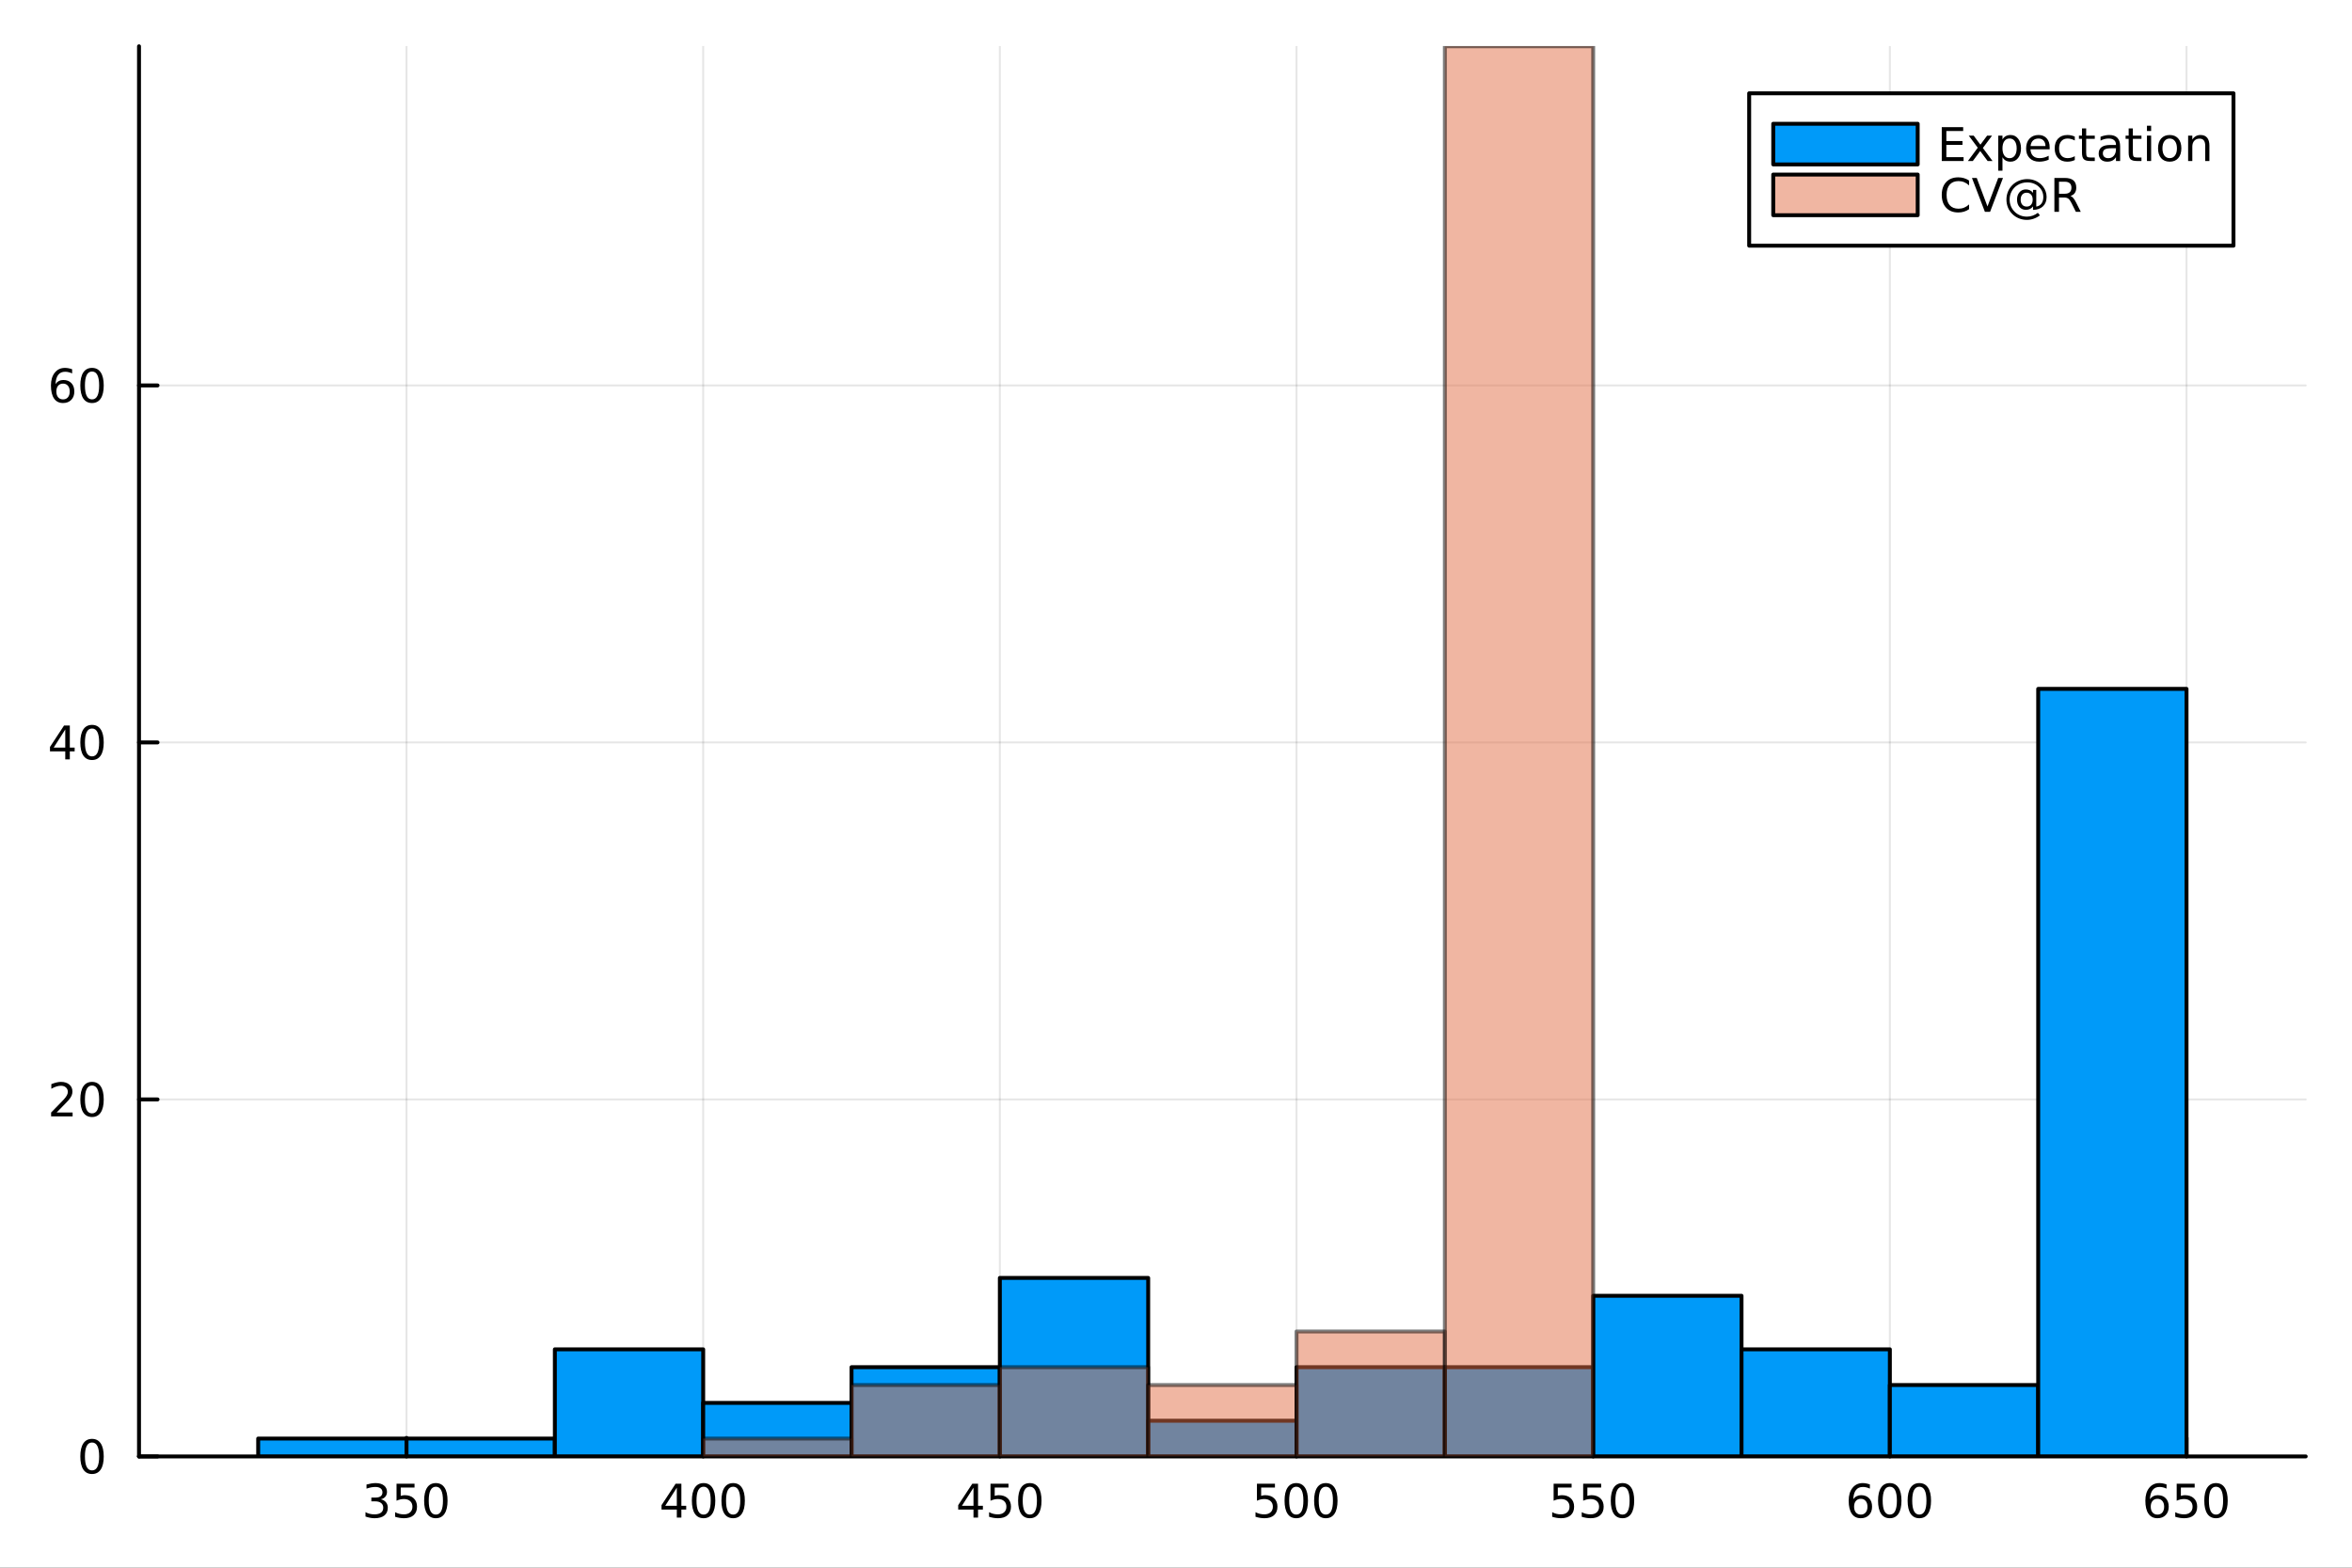 <?xml version="1.0" encoding="utf-8"?>
<svg xmlns="http://www.w3.org/2000/svg" xmlns:xlink="http://www.w3.org/1999/xlink" width="600" height="400" viewBox="0 0 2400 1600">
<rect x="0" y="0" width="2400" height="1600" fill="#333333" stroke="none"/>
<defs>
  <clipPath id="clip560">
    <rect x="0" y="0" width="2400" height="1600"/>
  </clipPath>
</defs>
<path clip-path="url(#clip560)" d="M0 1600 L2400 1600 L2400 0 L0 0  Z" fill="#ffffff" fill-rule="evenodd" fill-opacity="1"/>
<defs>
  <clipPath id="clip561">
    <rect x="480" y="0" width="1681" height="1600"/>
  </clipPath>
</defs>
<path clip-path="url(#clip560)" d="M141.853 1486.45 L2352.76 1486.45 L2352.76 47.244 L141.853 47.244  Z" fill="#ffffff" fill-rule="evenodd" fill-opacity="1"/>
<defs>
  <clipPath id="clip562">
    <rect x="141" y="47" width="2212" height="1440"/>
  </clipPath>
</defs>
<polyline clip-path="url(#clip562)" style="stroke:#000000; stroke-linecap:round; stroke-linejoin:round; stroke-width:2; stroke-opacity:0.1; fill:none" points="414.818,1486.45 414.818,47.244 "/>
<polyline clip-path="url(#clip562)" style="stroke:#000000; stroke-linecap:round; stroke-linejoin:round; stroke-width:2; stroke-opacity:0.1; fill:none" points="717.54,1486.45 717.54,47.244 "/>
<polyline clip-path="url(#clip562)" style="stroke:#000000; stroke-linecap:round; stroke-linejoin:round; stroke-width:2; stroke-opacity:0.1; fill:none" points="1020.26,1486.45 1020.26,47.244 "/>
<polyline clip-path="url(#clip562)" style="stroke:#000000; stroke-linecap:round; stroke-linejoin:round; stroke-width:2; stroke-opacity:0.1; fill:none" points="1322.99,1486.45 1322.99,47.244 "/>
<polyline clip-path="url(#clip562)" style="stroke:#000000; stroke-linecap:round; stroke-linejoin:round; stroke-width:2; stroke-opacity:0.1; fill:none" points="1625.71,1486.45 1625.71,47.244 "/>
<polyline clip-path="url(#clip562)" style="stroke:#000000; stroke-linecap:round; stroke-linejoin:round; stroke-width:2; stroke-opacity:0.1; fill:none" points="1928.43,1486.45 1928.43,47.244 "/>
<polyline clip-path="url(#clip562)" style="stroke:#000000; stroke-linecap:round; stroke-linejoin:round; stroke-width:2; stroke-opacity:0.1; fill:none" points="2231.15,1486.45 2231.15,47.244 "/>
<polyline clip-path="url(#clip560)" style="stroke:#000000; stroke-linecap:round; stroke-linejoin:round; stroke-width:4; stroke-opacity:1; fill:none" points="141.853,1486.45 2352.76,1486.45 "/>
<polyline clip-path="url(#clip560)" style="stroke:#000000; stroke-linecap:round; stroke-linejoin:round; stroke-width:4; stroke-opacity:1; fill:none" points="414.818,1486.45 414.818,1467.55 "/>
<polyline clip-path="url(#clip560)" style="stroke:#000000; stroke-linecap:round; stroke-linejoin:round; stroke-width:4; stroke-opacity:1; fill:none" points="717.54,1486.45 717.54,1467.55 "/>
<polyline clip-path="url(#clip560)" style="stroke:#000000; stroke-linecap:round; stroke-linejoin:round; stroke-width:4; stroke-opacity:1; fill:none" points="1020.26,1486.45 1020.26,1467.55 "/>
<polyline clip-path="url(#clip560)" style="stroke:#000000; stroke-linecap:round; stroke-linejoin:round; stroke-width:4; stroke-opacity:1; fill:none" points="1322.99,1486.45 1322.99,1467.55 "/>
<polyline clip-path="url(#clip560)" style="stroke:#000000; stroke-linecap:round; stroke-linejoin:round; stroke-width:4; stroke-opacity:1; fill:none" points="1625.71,1486.45 1625.71,1467.55 "/>
<polyline clip-path="url(#clip560)" style="stroke:#000000; stroke-linecap:round; stroke-linejoin:round; stroke-width:4; stroke-opacity:1; fill:none" points="1928.43,1486.45 1928.43,1467.55 "/>
<polyline clip-path="url(#clip560)" style="stroke:#000000; stroke-linecap:round; stroke-linejoin:round; stroke-width:4; stroke-opacity:1; fill:none" points="2231.15,1486.45 2231.15,1467.55 "/>
<path clip-path="url(#clip560)" d="M388.579 1530.21 Q391.936 1530.93 393.811 1533.2 Q395.709 1535.47 395.709 1538.8 Q395.709 1543.92 392.191 1546.72 Q388.672 1549.52 382.191 1549.52 Q380.015 1549.52 377.7 1549.08 Q375.408 1548.66 372.955 1547.81 L372.955 1543.29 Q374.899 1544.43 377.214 1545.01 Q379.529 1545.58 382.052 1545.58 Q386.45 1545.58 388.742 1543.85 Q391.056 1542.11 391.056 1538.8 Q391.056 1535.75 388.904 1534.03 Q386.774 1532.3 382.954 1532.3 L378.927 1532.3 L378.927 1528.45 L383.14 1528.45 Q386.589 1528.45 388.417 1527.09 Q390.246 1525.7 390.246 1523.11 Q390.246 1520.45 388.348 1519.03 Q386.473 1517.6 382.954 1517.6 Q381.033 1517.6 378.834 1518.01 Q376.635 1518.43 373.996 1519.31 L373.996 1515.14 Q376.658 1514.4 378.973 1514.03 Q381.311 1513.66 383.371 1513.66 Q388.695 1513.66 391.797 1516.09 Q394.899 1518.5 394.899 1522.62 Q394.899 1525.49 393.255 1527.48 Q391.612 1529.45 388.579 1530.21 Z" fill="#000000" fill-rule="nonzero" fill-opacity="1" /><path clip-path="url(#clip560)" d="M404.621 1514.29 L422.977 1514.29 L422.977 1518.22 L408.903 1518.22 L408.903 1526.7 Q409.922 1526.35 410.94 1526.19 Q411.959 1526 412.977 1526 Q418.764 1526 422.144 1529.17 Q425.524 1532.34 425.524 1537.76 Q425.524 1543.34 422.052 1546.44 Q418.579 1549.52 412.26 1549.52 Q410.084 1549.52 407.815 1549.15 Q405.57 1548.78 403.163 1548.04 L403.163 1543.34 Q405.246 1544.47 407.468 1545.03 Q409.69 1545.58 412.167 1545.58 Q416.172 1545.58 418.51 1543.48 Q420.848 1541.37 420.848 1537.76 Q420.848 1534.15 418.51 1532.04 Q416.172 1529.94 412.167 1529.94 Q410.292 1529.94 408.417 1530.35 Q406.565 1530.77 404.621 1531.65 L404.621 1514.29 Z" fill="#000000" fill-rule="nonzero" fill-opacity="1" /><path clip-path="url(#clip560)" d="M444.737 1517.37 Q441.125 1517.37 439.297 1520.93 Q437.491 1524.47 437.491 1531.6 Q437.491 1538.71 439.297 1542.27 Q441.125 1545.82 444.737 1545.82 Q448.371 1545.82 450.176 1542.27 Q452.005 1538.71 452.005 1531.6 Q452.005 1524.47 450.176 1520.93 Q448.371 1517.37 444.737 1517.37 M444.737 1513.66 Q450.547 1513.66 453.602 1518.27 Q456.681 1522.85 456.681 1531.6 Q456.681 1540.33 453.602 1544.94 Q450.547 1549.52 444.737 1549.52 Q438.926 1549.52 435.848 1544.94 Q432.792 1540.33 432.792 1531.6 Q432.792 1522.85 435.848 1518.27 Q438.926 1513.66 444.737 1513.66 Z" fill="#000000" fill-rule="nonzero" fill-opacity="1" /><path clip-path="url(#clip560)" d="M690.631 1518.36 L678.825 1536.81 L690.631 1536.81 L690.631 1518.36 M689.404 1514.29 L695.283 1514.29 L695.283 1536.81 L700.214 1536.81 L700.214 1540.7 L695.283 1540.7 L695.283 1548.85 L690.631 1548.85 L690.631 1540.7 L675.029 1540.7 L675.029 1536.19 L689.404 1514.29 Z" fill="#000000" fill-rule="nonzero" fill-opacity="1" /><path clip-path="url(#clip560)" d="M717.945 1517.37 Q714.334 1517.37 712.505 1520.93 Q710.7 1524.47 710.7 1531.6 Q710.7 1538.71 712.505 1542.27 Q714.334 1545.82 717.945 1545.82 Q721.58 1545.82 723.385 1542.27 Q725.214 1538.71 725.214 1531.6 Q725.214 1524.47 723.385 1520.93 Q721.58 1517.37 717.945 1517.37 M717.945 1513.66 Q723.755 1513.66 726.811 1518.27 Q729.89 1522.85 729.89 1531.6 Q729.89 1540.33 726.811 1544.94 Q723.755 1549.52 717.945 1549.52 Q712.135 1549.52 709.056 1544.94 Q706.001 1540.33 706.001 1531.6 Q706.001 1522.85 709.056 1518.27 Q712.135 1513.66 717.945 1513.66 Z" fill="#000000" fill-rule="nonzero" fill-opacity="1" /><path clip-path="url(#clip560)" d="M748.107 1517.37 Q744.496 1517.37 742.667 1520.93 Q740.862 1524.47 740.862 1531.6 Q740.862 1538.71 742.667 1542.27 Q744.496 1545.82 748.107 1545.82 Q751.741 1545.82 753.547 1542.27 Q755.376 1538.71 755.376 1531.6 Q755.376 1524.47 753.547 1520.93 Q751.741 1517.37 748.107 1517.37 M748.107 1513.66 Q753.917 1513.66 756.973 1518.27 Q760.052 1522.85 760.052 1531.6 Q760.052 1540.33 756.973 1544.94 Q753.917 1549.52 748.107 1549.52 Q742.297 1549.52 739.218 1544.94 Q736.163 1540.33 736.163 1531.6 Q736.163 1522.85 739.218 1518.27 Q742.297 1513.66 748.107 1513.66 Z" fill="#000000" fill-rule="nonzero" fill-opacity="1" /><path clip-path="url(#clip560)" d="M993.353 1518.36 L981.548 1536.81 L993.353 1536.81 L993.353 1518.36 M992.126 1514.29 L998.006 1514.29 L998.006 1536.81 L1002.94 1536.81 L1002.94 1540.7 L998.006 1540.7 L998.006 1548.85 L993.353 1548.85 L993.353 1540.7 L977.751 1540.7 L977.751 1536.19 L992.126 1514.29 Z" fill="#000000" fill-rule="nonzero" fill-opacity="1" /><path clip-path="url(#clip560)" d="M1010.71 1514.29 L1029.07 1514.29 L1029.07 1518.22 L1015 1518.22 L1015 1526.7 Q1016.01 1526.35 1017.03 1526.19 Q1018.05 1526 1019.07 1526 Q1024.86 1526 1028.24 1529.17 Q1031.62 1532.34 1031.62 1537.76 Q1031.62 1543.34 1028.14 1546.44 Q1024.67 1549.52 1018.35 1549.52 Q1016.18 1549.52 1013.91 1549.15 Q1011.66 1548.78 1009.26 1548.04 L1009.26 1543.34 Q1011.34 1544.47 1013.56 1545.03 Q1015.78 1545.58 1018.26 1545.58 Q1022.26 1545.58 1024.6 1543.48 Q1026.94 1541.37 1026.94 1537.76 Q1026.94 1534.15 1024.6 1532.04 Q1022.26 1529.94 1018.26 1529.94 Q1016.39 1529.94 1014.51 1530.35 Q1012.66 1530.77 1010.71 1531.65 L1010.71 1514.29 Z" fill="#000000" fill-rule="nonzero" fill-opacity="1" /><path clip-path="url(#clip560)" d="M1050.83 1517.37 Q1047.22 1517.37 1045.39 1520.93 Q1043.58 1524.47 1043.58 1531.6 Q1043.58 1538.71 1045.39 1542.27 Q1047.22 1545.82 1050.83 1545.82 Q1054.46 1545.82 1056.27 1542.27 Q1058.1 1538.71 1058.1 1531.6 Q1058.1 1524.47 1056.27 1520.93 Q1054.46 1517.37 1050.83 1517.37 M1050.83 1513.66 Q1056.64 1513.66 1059.7 1518.27 Q1062.77 1522.85 1062.77 1531.6 Q1062.77 1540.33 1059.7 1544.94 Q1056.64 1549.52 1050.83 1549.52 Q1045.02 1549.52 1041.94 1544.94 Q1038.89 1540.33 1038.89 1531.6 Q1038.89 1522.85 1041.94 1518.27 Q1045.02 1513.66 1050.83 1513.66 Z" fill="#000000" fill-rule="nonzero" fill-opacity="1" /><path clip-path="url(#clip560)" d="M1282.6 1514.29 L1300.96 1514.29 L1300.96 1518.22 L1286.89 1518.22 L1286.89 1526.7 Q1287.9 1526.35 1288.92 1526.19 Q1289.94 1526 1290.96 1526 Q1296.75 1526 1300.13 1529.17 Q1303.51 1532.34 1303.51 1537.76 Q1303.51 1543.34 1300.03 1546.44 Q1296.56 1549.52 1290.24 1549.52 Q1288.07 1549.52 1285.8 1549.15 Q1283.55 1548.78 1281.14 1548.04 L1281.14 1543.34 Q1283.23 1544.47 1285.45 1545.03 Q1287.67 1545.58 1290.15 1545.58 Q1294.15 1545.58 1296.49 1543.48 Q1298.83 1541.37 1298.83 1537.76 Q1298.83 1534.15 1296.49 1532.04 Q1294.15 1529.94 1290.15 1529.94 Q1288.27 1529.94 1286.4 1530.35 Q1284.55 1530.77 1282.6 1531.65 L1282.6 1514.29 Z" fill="#000000" fill-rule="nonzero" fill-opacity="1" /><path clip-path="url(#clip560)" d="M1322.72 1517.37 Q1319.11 1517.37 1317.28 1520.93 Q1315.47 1524.47 1315.47 1531.6 Q1315.47 1538.71 1317.28 1542.27 Q1319.11 1545.82 1322.72 1545.82 Q1326.35 1545.82 1328.16 1542.27 Q1329.99 1538.71 1329.99 1531.6 Q1329.99 1524.47 1328.16 1520.93 Q1326.35 1517.37 1322.72 1517.37 M1322.72 1513.66 Q1328.53 1513.66 1331.58 1518.27 Q1334.66 1522.85 1334.66 1531.6 Q1334.66 1540.33 1331.58 1544.94 Q1328.53 1549.52 1322.72 1549.52 Q1316.91 1549.52 1313.83 1544.94 Q1310.77 1540.33 1310.77 1531.6 Q1310.77 1522.85 1313.83 1518.27 Q1316.91 1513.66 1322.72 1513.66 Z" fill="#000000" fill-rule="nonzero" fill-opacity="1" /><path clip-path="url(#clip560)" d="M1352.88 1517.37 Q1349.27 1517.37 1347.44 1520.93 Q1345.64 1524.47 1345.64 1531.6 Q1345.64 1538.71 1347.44 1542.27 Q1349.27 1545.82 1352.88 1545.82 Q1356.51 1545.82 1358.32 1542.27 Q1360.15 1538.71 1360.15 1531.6 Q1360.15 1524.47 1358.32 1520.93 Q1356.51 1517.37 1352.88 1517.37 M1352.88 1513.66 Q1358.69 1513.66 1361.75 1518.27 Q1364.83 1522.85 1364.83 1531.6 Q1364.83 1540.33 1361.75 1544.94 Q1358.69 1549.52 1352.88 1549.52 Q1347.07 1549.52 1343.99 1544.94 Q1340.94 1540.33 1340.94 1531.6 Q1340.94 1522.85 1343.99 1518.27 Q1347.07 1513.66 1352.88 1513.66 Z" fill="#000000" fill-rule="nonzero" fill-opacity="1" /><path clip-path="url(#clip560)" d="M1585.33 1514.29 L1603.68 1514.29 L1603.68 1518.22 L1589.61 1518.22 L1589.61 1526.7 Q1590.63 1526.35 1591.65 1526.19 Q1592.66 1526 1593.68 1526 Q1599.47 1526 1602.85 1529.17 Q1606.23 1532.34 1606.23 1537.76 Q1606.23 1543.34 1602.76 1546.44 Q1599.28 1549.52 1592.96 1549.52 Q1590.79 1549.52 1588.52 1549.15 Q1586.27 1548.78 1583.87 1548.04 L1583.87 1543.34 Q1585.95 1544.47 1588.17 1545.03 Q1590.4 1545.58 1592.87 1545.58 Q1596.88 1545.58 1599.21 1543.48 Q1601.55 1541.37 1601.55 1537.76 Q1601.55 1534.15 1599.21 1532.04 Q1596.88 1529.94 1592.87 1529.94 Q1591 1529.94 1589.12 1530.35 Q1587.27 1530.77 1585.33 1531.65 L1585.33 1514.29 Z" fill="#000000" fill-rule="nonzero" fill-opacity="1" /><path clip-path="url(#clip560)" d="M1615.49 1514.29 L1633.84 1514.29 L1633.84 1518.22 L1619.77 1518.22 L1619.77 1526.7 Q1620.79 1526.35 1621.81 1526.19 Q1622.83 1526 1623.84 1526 Q1629.63 1526 1633.01 1529.17 Q1636.39 1532.34 1636.39 1537.76 Q1636.39 1543.34 1632.92 1546.44 Q1629.45 1549.52 1623.13 1549.52 Q1620.95 1549.52 1618.68 1549.15 Q1616.44 1548.78 1614.03 1548.04 L1614.03 1543.34 Q1616.11 1544.47 1618.33 1545.03 Q1620.56 1545.58 1623.03 1545.58 Q1627.04 1545.58 1629.38 1543.48 Q1631.71 1541.37 1631.71 1537.76 Q1631.71 1534.15 1629.38 1532.04 Q1627.04 1529.94 1623.03 1529.94 Q1621.16 1529.94 1619.28 1530.35 Q1617.43 1530.77 1615.49 1531.65 L1615.49 1514.29 Z" fill="#000000" fill-rule="nonzero" fill-opacity="1" /><path clip-path="url(#clip560)" d="M1655.6 1517.37 Q1651.99 1517.37 1650.16 1520.93 Q1648.36 1524.47 1648.36 1531.6 Q1648.36 1538.71 1650.16 1542.27 Q1651.99 1545.82 1655.6 1545.82 Q1659.24 1545.82 1661.04 1542.27 Q1662.87 1538.71 1662.87 1531.6 Q1662.87 1524.47 1661.04 1520.93 Q1659.24 1517.37 1655.6 1517.37 M1655.6 1513.66 Q1661.41 1513.66 1664.47 1518.27 Q1667.55 1522.85 1667.55 1531.6 Q1667.55 1540.33 1664.47 1544.94 Q1661.41 1549.52 1655.6 1549.52 Q1649.79 1549.52 1646.71 1544.94 Q1643.66 1540.33 1643.66 1531.6 Q1643.66 1522.85 1646.71 1518.27 Q1649.79 1513.66 1655.6 1513.66 Z" fill="#000000" fill-rule="nonzero" fill-opacity="1" /><path clip-path="url(#clip560)" d="M1898.75 1529.7 Q1895.61 1529.7 1893.75 1531.86 Q1891.93 1534.01 1891.93 1537.76 Q1891.93 1541.49 1893.75 1543.66 Q1895.61 1545.82 1898.75 1545.82 Q1901.9 1545.82 1903.73 1543.66 Q1905.58 1541.49 1905.58 1537.76 Q1905.58 1534.01 1903.73 1531.86 Q1901.9 1529.7 1898.75 1529.7 M1908.04 1515.05 L1908.04 1519.31 Q1906.28 1518.48 1904.47 1518.04 Q1902.69 1517.6 1900.93 1517.6 Q1896.3 1517.6 1893.85 1520.72 Q1891.42 1523.85 1891.07 1530.17 Q1892.43 1528.15 1894.49 1527.09 Q1896.56 1526 1899.03 1526 Q1904.24 1526 1907.25 1529.17 Q1910.28 1532.32 1910.28 1537.76 Q1910.28 1543.08 1907.13 1546.3 Q1903.99 1549.52 1898.75 1549.52 Q1892.76 1549.52 1889.59 1544.94 Q1886.42 1540.33 1886.42 1531.6 Q1886.42 1523.41 1890.31 1518.55 Q1894.19 1513.66 1900.74 1513.66 Q1902.5 1513.66 1904.29 1514.01 Q1906.09 1514.36 1908.04 1515.05 Z" fill="#000000" fill-rule="nonzero" fill-opacity="1" /><path clip-path="url(#clip560)" d="M1928.34 1517.37 Q1924.73 1517.37 1922.9 1520.93 Q1921.09 1524.47 1921.09 1531.6 Q1921.09 1538.71 1922.9 1542.27 Q1924.73 1545.82 1928.34 1545.82 Q1931.97 1545.82 1933.78 1542.27 Q1935.61 1538.71 1935.61 1531.6 Q1935.61 1524.47 1933.78 1520.93 Q1931.97 1517.37 1928.34 1517.37 M1928.34 1513.66 Q1934.15 1513.66 1937.2 1518.27 Q1940.28 1522.85 1940.28 1531.6 Q1940.28 1540.33 1937.2 1544.94 Q1934.15 1549.52 1928.34 1549.52 Q1922.53 1549.52 1919.45 1544.94 Q1916.39 1540.33 1916.39 1531.6 Q1916.39 1522.85 1919.45 1518.27 Q1922.53 1513.66 1928.34 1513.66 Z" fill="#000000" fill-rule="nonzero" fill-opacity="1" /><path clip-path="url(#clip560)" d="M1958.5 1517.37 Q1954.89 1517.37 1953.06 1520.93 Q1951.25 1524.47 1951.25 1531.6 Q1951.25 1538.71 1953.06 1542.27 Q1954.89 1545.82 1958.5 1545.82 Q1962.13 1545.82 1963.94 1542.27 Q1965.77 1538.71 1965.77 1531.6 Q1965.77 1524.47 1963.94 1520.93 Q1962.13 1517.37 1958.5 1517.37 M1958.5 1513.66 Q1964.31 1513.66 1967.36 1518.27 Q1970.44 1522.85 1970.44 1531.6 Q1970.44 1540.33 1967.36 1544.94 Q1964.31 1549.52 1958.5 1549.52 Q1952.69 1549.52 1949.61 1544.94 Q1946.55 1540.33 1946.55 1531.6 Q1946.55 1522.85 1949.61 1518.27 Q1952.69 1513.66 1958.5 1513.66 Z" fill="#000000" fill-rule="nonzero" fill-opacity="1" /><path clip-path="url(#clip560)" d="M2201.48 1529.7 Q2198.33 1529.7 2196.48 1531.86 Q2194.65 1534.01 2194.65 1537.76 Q2194.65 1541.49 2196.48 1543.66 Q2198.33 1545.82 2201.48 1545.82 Q2204.62 1545.82 2206.45 1543.66 Q2208.31 1541.49 2208.31 1537.76 Q2208.31 1534.01 2206.45 1531.86 Q2204.62 1529.7 2201.48 1529.7 M2210.76 1515.05 L2210.76 1519.31 Q2209 1518.48 2207.19 1518.04 Q2205.41 1517.6 2203.65 1517.6 Q2199.02 1517.6 2196.57 1520.72 Q2194.14 1523.85 2193.79 1530.17 Q2195.16 1528.15 2197.22 1527.09 Q2199.28 1526 2201.75 1526 Q2206.96 1526 2209.97 1529.17 Q2213 1532.32 2213 1537.76 Q2213 1543.08 2209.86 1546.3 Q2206.71 1549.52 2201.48 1549.52 Q2195.48 1549.52 2192.31 1544.94 Q2189.14 1540.33 2189.14 1531.6 Q2189.14 1523.41 2193.03 1518.55 Q2196.92 1513.66 2203.47 1513.66 Q2205.23 1513.66 2207.01 1514.01 Q2208.81 1514.36 2210.76 1515.05 Z" fill="#000000" fill-rule="nonzero" fill-opacity="1" /><path clip-path="url(#clip560)" d="M2221.11 1514.29 L2239.46 1514.29 L2239.46 1518.22 L2225.39 1518.22 L2225.39 1526.7 Q2226.41 1526.35 2227.43 1526.19 Q2228.44 1526 2229.46 1526 Q2235.25 1526 2238.63 1529.17 Q2242.01 1532.34 2242.01 1537.76 Q2242.01 1543.34 2238.54 1546.44 Q2235.06 1549.52 2228.74 1549.52 Q2226.57 1549.52 2224.3 1549.15 Q2222.06 1548.78 2219.65 1548.04 L2219.65 1543.34 Q2221.73 1544.47 2223.95 1545.03 Q2226.18 1545.58 2228.65 1545.58 Q2232.66 1545.58 2234.99 1543.48 Q2237.33 1541.37 2237.33 1537.76 Q2237.33 1534.15 2234.99 1532.04 Q2232.66 1529.94 2228.65 1529.94 Q2226.78 1529.94 2224.9 1530.35 Q2223.05 1530.77 2221.11 1531.65 L2221.11 1514.29 Z" fill="#000000" fill-rule="nonzero" fill-opacity="1" /><path clip-path="url(#clip560)" d="M2261.22 1517.37 Q2257.61 1517.37 2255.78 1520.93 Q2253.98 1524.47 2253.98 1531.6 Q2253.98 1538.71 2255.78 1542.27 Q2257.61 1545.82 2261.22 1545.82 Q2264.86 1545.82 2266.66 1542.27 Q2268.49 1538.71 2268.49 1531.6 Q2268.49 1524.47 2266.66 1520.93 Q2264.86 1517.37 2261.22 1517.37 M2261.22 1513.66 Q2267.03 1513.66 2270.09 1518.27 Q2273.17 1522.85 2273.17 1531.6 Q2273.17 1540.33 2270.09 1544.94 Q2267.03 1549.52 2261.22 1549.52 Q2255.41 1549.52 2252.33 1544.94 Q2249.28 1540.33 2249.28 1531.6 Q2249.28 1522.85 2252.33 1518.27 Q2255.41 1513.66 2261.22 1513.66 Z" fill="#000000" fill-rule="nonzero" fill-opacity="1" /><polyline clip-path="url(#clip562)" style="stroke:#000000; stroke-linecap:round; stroke-linejoin:round; stroke-width:2; stroke-opacity:0.1; fill:none" points="141.853,1486.45 2352.76,1486.45 "/>
<polyline clip-path="url(#clip562)" style="stroke:#000000; stroke-linecap:round; stroke-linejoin:round; stroke-width:2; stroke-opacity:0.1; fill:none" points="141.853,1122.09 2352.76,1122.09 "/>
<polyline clip-path="url(#clip562)" style="stroke:#000000; stroke-linecap:round; stroke-linejoin:round; stroke-width:2; stroke-opacity:0.1; fill:none" points="141.853,757.737 2352.76,757.737 "/>
<polyline clip-path="url(#clip562)" style="stroke:#000000; stroke-linecap:round; stroke-linejoin:round; stroke-width:2; stroke-opacity:0.1; fill:none" points="141.853,393.382 2352.76,393.382 "/>
<polyline clip-path="url(#clip560)" style="stroke:#000000; stroke-linecap:round; stroke-linejoin:round; stroke-width:4; stroke-opacity:1; fill:none" points="141.853,1486.45 141.853,47.244 "/>
<polyline clip-path="url(#clip560)" style="stroke:#000000; stroke-linecap:round; stroke-linejoin:round; stroke-width:4; stroke-opacity:1; fill:none" points="141.853,1486.45 160.751,1486.45 "/>
<polyline clip-path="url(#clip560)" style="stroke:#000000; stroke-linecap:round; stroke-linejoin:round; stroke-width:4; stroke-opacity:1; fill:none" points="141.853,1122.09 160.751,1122.09 "/>
<polyline clip-path="url(#clip560)" style="stroke:#000000; stroke-linecap:round; stroke-linejoin:round; stroke-width:4; stroke-opacity:1; fill:none" points="141.853,757.737 160.751,757.737 "/>
<polyline clip-path="url(#clip560)" style="stroke:#000000; stroke-linecap:round; stroke-linejoin:round; stroke-width:4; stroke-opacity:1; fill:none" points="141.853,393.382 160.751,393.382 "/>
<path clip-path="url(#clip560)" d="M93.909 1472.25 Q90.297 1472.25 88.469 1475.81 Q86.663 1479.35 86.663 1486.48 Q86.663 1493.59 88.469 1497.15 Q90.297 1500.7 93.909 1500.7 Q97.543 1500.7 99.348 1497.15 Q101.177 1493.59 101.177 1486.48 Q101.177 1479.35 99.348 1475.81 Q97.543 1472.25 93.909 1472.25 M93.909 1468.54 Q99.719 1468.54 102.774 1473.15 Q105.853 1477.73 105.853 1486.48 Q105.853 1495.21 102.774 1499.82 Q99.719 1504.4 93.909 1504.4 Q88.098 1504.4 85.02 1499.82 Q81.964 1495.21 81.964 1486.48 Q81.964 1477.73 85.02 1473.15 Q88.098 1468.54 93.909 1468.54 Z" fill="#000000" fill-rule="nonzero" fill-opacity="1" /><path clip-path="url(#clip560)" d="M57.775 1135.44 L74.094 1135.44 L74.094 1139.37 L52.15 1139.37 L52.15 1135.44 Q54.812 1132.68 59.395 1128.05 Q64.001 1123.4 65.182 1122.06 Q67.427 1119.53 68.307 1117.8 Q69.21 1116.04 69.21 1114.35 Q69.21 1111.59 67.265 1109.86 Q65.344 1108.12 62.242 1108.12 Q60.043 1108.12 57.589 1108.89 Q55.159 1109.65 52.381 1111.2 L52.381 1106.48 Q55.205 1105.34 57.659 1104.77 Q60.112 1104.19 62.15 1104.19 Q67.52 1104.19 70.714 1106.87 Q73.909 1109.56 73.909 1114.05 Q73.909 1116.18 73.099 1118.1 Q72.311 1120 70.205 1122.59 Q69.626 1123.26 66.525 1126.48 Q63.423 1129.67 57.775 1135.44 Z" fill="#000000" fill-rule="nonzero" fill-opacity="1" /><path clip-path="url(#clip560)" d="M93.909 1107.89 Q90.297 1107.89 88.469 1111.46 Q86.663 1115 86.663 1122.13 Q86.663 1129.23 88.469 1132.8 Q90.297 1136.34 93.909 1136.34 Q97.543 1136.34 99.348 1132.8 Q101.177 1129.23 101.177 1122.13 Q101.177 1115 99.348 1111.46 Q97.543 1107.89 93.909 1107.89 M93.909 1104.19 Q99.719 1104.19 102.774 1108.79 Q105.853 1113.38 105.853 1122.13 Q105.853 1130.85 102.774 1135.46 Q99.719 1140.04 93.909 1140.04 Q88.098 1140.04 85.02 1135.46 Q81.964 1130.85 81.964 1122.13 Q81.964 1113.38 85.02 1108.79 Q88.098 1104.19 93.909 1104.19 Z" fill="#000000" fill-rule="nonzero" fill-opacity="1" /><path clip-path="url(#clip560)" d="M66.594 744.531 L54.788 762.98 L66.594 762.98 L66.594 744.531 M65.367 740.457 L71.247 740.457 L71.247 762.98 L76.177 762.98 L76.177 766.869 L71.247 766.869 L71.247 775.017 L66.594 775.017 L66.594 766.869 L50.992 766.869 L50.992 762.355 L65.367 740.457 Z" fill="#000000" fill-rule="nonzero" fill-opacity="1" /><path clip-path="url(#clip560)" d="M93.909 743.536 Q90.297 743.536 88.469 747.101 Q86.663 750.642 86.663 757.772 Q86.663 764.878 88.469 768.443 Q90.297 771.985 93.909 771.985 Q97.543 771.985 99.348 768.443 Q101.177 764.878 101.177 757.772 Q101.177 750.642 99.348 747.101 Q97.543 743.536 93.909 743.536 M93.909 739.832 Q99.719 739.832 102.774 744.439 Q105.853 749.022 105.853 757.772 Q105.853 766.499 102.774 771.105 Q99.719 775.688 93.909 775.688 Q88.098 775.688 85.02 771.105 Q81.964 766.499 81.964 757.772 Q81.964 749.022 85.02 744.439 Q88.098 739.832 93.909 739.832 Z" fill="#000000" fill-rule="nonzero" fill-opacity="1" /><path clip-path="url(#clip560)" d="M64.325 391.518 Q61.177 391.518 59.325 393.671 Q57.497 395.824 57.497 399.574 Q57.497 403.301 59.325 405.477 Q61.177 407.629 64.325 407.629 Q67.474 407.629 69.302 405.477 Q71.154 403.301 71.154 399.574 Q71.154 395.824 69.302 393.671 Q67.474 391.518 64.325 391.518 M73.608 376.866 L73.608 381.125 Q71.849 380.292 70.043 379.852 Q68.261 379.412 66.501 379.412 Q61.872 379.412 59.418 382.537 Q56.987 385.662 56.64 391.981 Q58.006 389.967 60.066 388.903 Q62.126 387.815 64.603 387.815 Q69.811 387.815 72.821 390.986 Q75.853 394.134 75.853 399.574 Q75.853 404.898 72.705 408.115 Q69.557 411.333 64.325 411.333 Q58.33 411.333 55.159 406.75 Q51.987 402.143 51.987 393.416 Q51.987 385.222 55.876 380.361 Q59.765 375.477 66.316 375.477 Q68.075 375.477 69.858 375.824 Q71.663 376.171 73.608 376.866 Z" fill="#000000" fill-rule="nonzero" fill-opacity="1" /><path clip-path="url(#clip560)" d="M93.909 379.18 Q90.297 379.18 88.469 382.745 Q86.663 386.287 86.663 393.416 Q86.663 400.523 88.469 404.088 Q90.297 407.629 93.909 407.629 Q97.543 407.629 99.348 404.088 Q101.177 400.523 101.177 393.416 Q101.177 386.287 99.348 382.745 Q97.543 379.18 93.909 379.18 M93.909 375.477 Q99.719 375.477 102.774 380.083 Q105.853 384.666 105.853 393.416 Q105.853 402.143 102.774 406.75 Q99.719 411.333 93.909 411.333 Q88.098 411.333 85.02 406.75 Q81.964 402.143 81.964 393.416 Q81.964 384.666 85.02 380.083 Q88.098 375.477 93.909 375.477 Z" fill="#000000" fill-rule="nonzero" fill-opacity="1" /><path clip-path="url(#clip562)" d="M263.457 1468.23 L263.457 1486.45 L414.818 1486.45 L414.818 1468.23 L263.457 1468.23 L263.457 1468.23  Z" fill="#009af9" fill-rule="evenodd" fill-opacity="1"/>
<polyline clip-path="url(#clip562)" style="stroke:#000000; stroke-linecap:round; stroke-linejoin:round; stroke-width:4; stroke-opacity:1; fill:none" points="263.457,1468.23 263.457,1486.45 414.818,1486.45 414.818,1468.23 263.457,1468.23 "/>
<path clip-path="url(#clip562)" d="M414.818 1468.23 L414.818 1486.45 L566.179 1486.45 L566.179 1468.23 L414.818 1468.23 L414.818 1468.23  Z" fill="#009af9" fill-rule="evenodd" fill-opacity="1"/>
<polyline clip-path="url(#clip562)" style="stroke:#000000; stroke-linecap:round; stroke-linejoin:round; stroke-width:4; stroke-opacity:1; fill:none" points="414.818,1468.23 414.818,1486.45 566.179,1486.45 566.179,1468.23 414.818,1468.23 "/>
<path clip-path="url(#clip562)" d="M566.179 1377.14 L566.179 1486.45 L717.54 1486.45 L717.54 1377.14 L566.179 1377.14 L566.179 1377.14  Z" fill="#009af9" fill-rule="evenodd" fill-opacity="1"/>
<polyline clip-path="url(#clip562)" style="stroke:#000000; stroke-linecap:round; stroke-linejoin:round; stroke-width:4; stroke-opacity:1; fill:none" points="566.179,1377.14 566.179,1486.45 717.54,1486.45 717.54,1377.14 566.179,1377.14 "/>
<path clip-path="url(#clip562)" d="M717.54 1431.79 L717.54 1486.45 L868.901 1486.45 L868.901 1431.79 L717.54 1431.79 L717.54 1431.79  Z" fill="#009af9" fill-rule="evenodd" fill-opacity="1"/>
<polyline clip-path="url(#clip562)" style="stroke:#000000; stroke-linecap:round; stroke-linejoin:round; stroke-width:4; stroke-opacity:1; fill:none" points="717.54,1431.79 717.54,1486.45 868.901,1486.45 868.901,1431.79 717.54,1431.79 "/>
<path clip-path="url(#clip562)" d="M868.901 1395.36 L868.901 1486.45 L1020.26 1486.45 L1020.26 1395.36 L868.901 1395.36 L868.901 1395.36  Z" fill="#009af9" fill-rule="evenodd" fill-opacity="1"/>
<polyline clip-path="url(#clip562)" style="stroke:#000000; stroke-linecap:round; stroke-linejoin:round; stroke-width:4; stroke-opacity:1; fill:none" points="868.901,1395.36 868.901,1486.45 1020.26,1486.45 1020.26,1395.36 868.901,1395.36 "/>
<path clip-path="url(#clip562)" d="M1020.26 1304.27 L1020.26 1486.45 L1171.62 1486.45 L1171.62 1304.27 L1020.26 1304.27 L1020.26 1304.27  Z" fill="#009af9" fill-rule="evenodd" fill-opacity="1"/>
<polyline clip-path="url(#clip562)" style="stroke:#000000; stroke-linecap:round; stroke-linejoin:round; stroke-width:4; stroke-opacity:1; fill:none" points="1020.26,1304.27 1020.26,1486.45 1171.62,1486.45 1171.62,1304.27 1020.26,1304.27 "/>
<path clip-path="url(#clip562)" d="M1171.62 1450.01 L1171.62 1486.45 L1322.99 1486.45 L1322.99 1450.01 L1171.62 1450.01 L1171.62 1450.01  Z" fill="#009af9" fill-rule="evenodd" fill-opacity="1"/>
<polyline clip-path="url(#clip562)" style="stroke:#000000; stroke-linecap:round; stroke-linejoin:round; stroke-width:4; stroke-opacity:1; fill:none" points="1171.62,1450.01 1171.62,1486.45 1322.99,1486.45 1322.99,1450.01 1171.62,1450.01 "/>
<path clip-path="url(#clip562)" d="M1322.99 1395.36 L1322.99 1486.45 L1474.35 1486.45 L1474.35 1395.36 L1322.99 1395.36 L1322.99 1395.36  Z" fill="#009af9" fill-rule="evenodd" fill-opacity="1"/>
<polyline clip-path="url(#clip562)" style="stroke:#000000; stroke-linecap:round; stroke-linejoin:round; stroke-width:4; stroke-opacity:1; fill:none" points="1322.99,1395.36 1322.99,1486.45 1474.35,1486.45 1474.35,1395.36 1322.99,1395.36 "/>
<path clip-path="url(#clip562)" d="M1474.35 1395.36 L1474.35 1486.45 L1625.71 1486.45 L1625.71 1395.36 L1474.35 1395.36 L1474.35 1395.36  Z" fill="#009af9" fill-rule="evenodd" fill-opacity="1"/>
<polyline clip-path="url(#clip562)" style="stroke:#000000; stroke-linecap:round; stroke-linejoin:round; stroke-width:4; stroke-opacity:1; fill:none" points="1474.35,1395.36 1474.35,1486.45 1625.71,1486.45 1625.71,1395.36 1474.35,1395.36 "/>
<path clip-path="url(#clip562)" d="M1625.71 1322.49 L1625.71 1486.45 L1777.07 1486.45 L1777.07 1322.49 L1625.71 1322.49 L1625.71 1322.49  Z" fill="#009af9" fill-rule="evenodd" fill-opacity="1"/>
<polyline clip-path="url(#clip562)" style="stroke:#000000; stroke-linecap:round; stroke-linejoin:round; stroke-width:4; stroke-opacity:1; fill:none" points="1625.71,1322.49 1625.71,1486.45 1777.07,1486.45 1777.07,1322.49 1625.71,1322.49 "/>
<path clip-path="url(#clip562)" d="M1777.07 1377.14 L1777.07 1486.45 L1928.43 1486.45 L1928.43 1377.14 L1777.07 1377.14 L1777.07 1377.14  Z" fill="#009af9" fill-rule="evenodd" fill-opacity="1"/>
<polyline clip-path="url(#clip562)" style="stroke:#000000; stroke-linecap:round; stroke-linejoin:round; stroke-width:4; stroke-opacity:1; fill:none" points="1777.07,1377.14 1777.07,1486.45 1928.43,1486.45 1928.43,1377.14 1777.07,1377.14 "/>
<path clip-path="url(#clip562)" d="M1928.43 1413.58 L1928.43 1486.45 L2079.79 1486.45 L2079.79 1413.58 L1928.43 1413.58 L1928.43 1413.58  Z" fill="#009af9" fill-rule="evenodd" fill-opacity="1"/>
<polyline clip-path="url(#clip562)" style="stroke:#000000; stroke-linecap:round; stroke-linejoin:round; stroke-width:4; stroke-opacity:1; fill:none" points="1928.43,1413.58 1928.43,1486.45 2079.79,1486.45 2079.79,1413.58 1928.43,1413.58 "/>
<path clip-path="url(#clip562)" d="M2079.79 703.084 L2079.79 1486.45 L2231.15 1486.45 L2231.15 703.084 L2079.79 703.084 L2079.79 703.084  Z" fill="#009af9" fill-rule="evenodd" fill-opacity="1"/>
<polyline clip-path="url(#clip562)" style="stroke:#000000; stroke-linecap:round; stroke-linejoin:round; stroke-width:4; stroke-opacity:1; fill:none" points="2079.79,703.084 2079.79,1486.45 2231.15,1486.45 2231.15,703.084 2079.79,703.084 "/>
<circle clip-path="url(#clip562)" style="fill:#009af9; stroke:none; fill-opacity:0" cx="339.137" cy="1468.23" r="2"/>
<circle clip-path="url(#clip562)" style="fill:#009af9; stroke:none; fill-opacity:0" cx="490.498" cy="1468.23" r="2"/>
<circle clip-path="url(#clip562)" style="fill:#009af9; stroke:none; fill-opacity:0" cx="641.86" cy="1377.14" r="2"/>
<circle clip-path="url(#clip562)" style="fill:#009af9; stroke:none; fill-opacity:0" cx="793.221" cy="1431.79" r="2"/>
<circle clip-path="url(#clip562)" style="fill:#009af9; stroke:none; fill-opacity:0" cx="944.582" cy="1395.36" r="2"/>
<circle clip-path="url(#clip562)" style="fill:#009af9; stroke:none; fill-opacity:0" cx="1095.94" cy="1304.27" r="2"/>
<circle clip-path="url(#clip562)" style="fill:#009af9; stroke:none; fill-opacity:0" cx="1247.3" cy="1450.01" r="2"/>
<circle clip-path="url(#clip562)" style="fill:#009af9; stroke:none; fill-opacity:0" cx="1398.67" cy="1395.36" r="2"/>
<circle clip-path="url(#clip562)" style="fill:#009af9; stroke:none; fill-opacity:0" cx="1550.03" cy="1395.36" r="2"/>
<circle clip-path="url(#clip562)" style="fill:#009af9; stroke:none; fill-opacity:0" cx="1701.39" cy="1322.49" r="2"/>
<circle clip-path="url(#clip562)" style="fill:#009af9; stroke:none; fill-opacity:0" cx="1852.75" cy="1377.14" r="2"/>
<circle clip-path="url(#clip562)" style="fill:#009af9; stroke:none; fill-opacity:0" cx="2004.11" cy="1413.58" r="2"/>
<circle clip-path="url(#clip562)" style="fill:#009af9; stroke:none; fill-opacity:0" cx="2155.47" cy="703.084" r="2"/>
<path clip-path="url(#clip562)" d="M263.457 1486.45 L263.457 1486.45 L414.818 1486.45 L414.818 1486.45 L263.457 1486.45 L263.457 1486.45  Z" fill="#e26f46" fill-rule="evenodd" fill-opacity="0.5"/>
<polyline clip-path="url(#clip562)" style="stroke:#000000; stroke-linecap:round; stroke-linejoin:round; stroke-width:4; stroke-opacity:0.5; fill:none" points="263.457,1486.45 263.457,1486.45 414.818,1486.45 263.457,1486.45 "/>
<path clip-path="url(#clip562)" d="M414.818 1486.45 L414.818 1486.45 L566.179 1486.45 L566.179 1486.45 L414.818 1486.45 L414.818 1486.45  Z" fill="#e26f46" fill-rule="evenodd" fill-opacity="0.5"/>
<polyline clip-path="url(#clip562)" style="stroke:#000000; stroke-linecap:round; stroke-linejoin:round; stroke-width:4; stroke-opacity:0.5; fill:none" points="414.818,1486.45 414.818,1486.45 566.179,1486.45 414.818,1486.45 "/>
<path clip-path="url(#clip562)" d="M566.179 1486.45 L566.179 1486.45 L717.54 1486.45 L717.54 1486.45 L566.179 1486.45 L566.179 1486.45  Z" fill="#e26f46" fill-rule="evenodd" fill-opacity="0.5"/>
<polyline clip-path="url(#clip562)" style="stroke:#000000; stroke-linecap:round; stroke-linejoin:round; stroke-width:4; stroke-opacity:0.5; fill:none" points="566.179,1486.45 566.179,1486.45 717.54,1486.45 566.179,1486.45 "/>
<path clip-path="url(#clip562)" d="M717.54 1468.23 L717.54 1486.45 L868.901 1486.45 L868.901 1468.23 L717.54 1468.23 L717.54 1468.23  Z" fill="#e26f46" fill-rule="evenodd" fill-opacity="0.5"/>
<polyline clip-path="url(#clip562)" style="stroke:#000000; stroke-linecap:round; stroke-linejoin:round; stroke-width:4; stroke-opacity:0.5; fill:none" points="717.54,1468.23 717.54,1486.45 868.901,1486.45 868.901,1468.23 717.54,1468.23 "/>
<path clip-path="url(#clip562)" d="M868.901 1413.58 L868.901 1486.45 L1020.26 1486.45 L1020.26 1413.58 L868.901 1413.58 L868.901 1413.58  Z" fill="#e26f46" fill-rule="evenodd" fill-opacity="0.5"/>
<polyline clip-path="url(#clip562)" style="stroke:#000000; stroke-linecap:round; stroke-linejoin:round; stroke-width:4; stroke-opacity:0.5; fill:none" points="868.901,1413.58 868.901,1486.45 1020.26,1486.45 1020.26,1413.58 868.901,1413.58 "/>
<path clip-path="url(#clip562)" d="M1020.26 1395.36 L1020.26 1486.45 L1171.62 1486.45 L1171.62 1395.36 L1020.26 1395.36 L1020.26 1395.36  Z" fill="#e26f46" fill-rule="evenodd" fill-opacity="0.5"/>
<polyline clip-path="url(#clip562)" style="stroke:#000000; stroke-linecap:round; stroke-linejoin:round; stroke-width:4; stroke-opacity:0.5; fill:none" points="1020.26,1395.36 1020.26,1486.45 1171.62,1486.45 1171.62,1395.36 1020.26,1395.36 "/>
<path clip-path="url(#clip562)" d="M1171.62 1413.58 L1171.62 1486.45 L1322.99 1486.45 L1322.99 1413.58 L1171.62 1413.58 L1171.62 1413.58  Z" fill="#e26f46" fill-rule="evenodd" fill-opacity="0.5"/>
<polyline clip-path="url(#clip562)" style="stroke:#000000; stroke-linecap:round; stroke-linejoin:round; stroke-width:4; stroke-opacity:0.5; fill:none" points="1171.62,1413.58 1171.62,1486.45 1322.99,1486.45 1322.99,1413.58 1171.62,1413.58 "/>
<path clip-path="url(#clip562)" d="M1322.99 1358.92 L1322.99 1486.45 L1474.35 1486.45 L1474.35 1358.92 L1322.99 1358.92 L1322.99 1358.92  Z" fill="#e26f46" fill-rule="evenodd" fill-opacity="0.5"/>
<polyline clip-path="url(#clip562)" style="stroke:#000000; stroke-linecap:round; stroke-linejoin:round; stroke-width:4; stroke-opacity:0.5; fill:none" points="1322.99,1358.92 1322.99,1486.45 1474.35,1486.45 1474.35,1358.92 1322.99,1358.92 "/>
<path clip-path="url(#clip562)" d="M1474.35 47.244 L1474.35 1486.45 L1625.71 1486.45 L1625.71 47.244 L1474.35 47.244 L1474.35 47.244  Z" fill="#e26f46" fill-rule="evenodd" fill-opacity="0.5"/>
<polyline clip-path="url(#clip562)" style="stroke:#000000; stroke-linecap:round; stroke-linejoin:round; stroke-width:4; stroke-opacity:0.5; fill:none" points="1474.35,47.244 1474.35,1486.45 1625.71,1486.45 1625.71,47.244 1474.35,47.244 "/>
<path clip-path="url(#clip562)" d="M1625.71 1486.45 L1625.71 1486.45 L1777.07 1486.45 L1777.07 1486.45 L1625.71 1486.45 L1625.71 1486.45  Z" fill="#e26f46" fill-rule="evenodd" fill-opacity="0.5"/>
<polyline clip-path="url(#clip562)" style="stroke:#000000; stroke-linecap:round; stroke-linejoin:round; stroke-width:4; stroke-opacity:0.5; fill:none" points="1625.71,1486.45 1625.71,1486.45 1777.07,1486.45 1625.71,1486.45 "/>
<path clip-path="url(#clip562)" d="M1777.07 1486.45 L1777.07 1486.45 L1928.43 1486.45 L1928.43 1486.45 L1777.07 1486.45 L1777.07 1486.45  Z" fill="#e26f46" fill-rule="evenodd" fill-opacity="0.5"/>
<polyline clip-path="url(#clip562)" style="stroke:#000000; stroke-linecap:round; stroke-linejoin:round; stroke-width:4; stroke-opacity:0.5; fill:none" points="1777.07,1486.45 1777.07,1486.45 1928.43,1486.45 1777.07,1486.45 "/>
<path clip-path="url(#clip562)" d="M1928.43 1486.45 L1928.43 1486.45 L2079.79 1486.45 L2079.79 1486.45 L1928.43 1486.45 L1928.43 1486.45  Z" fill="#e26f46" fill-rule="evenodd" fill-opacity="0.5"/>
<polyline clip-path="url(#clip562)" style="stroke:#000000; stroke-linecap:round; stroke-linejoin:round; stroke-width:4; stroke-opacity:0.5; fill:none" points="1928.43,1486.45 1928.43,1486.45 2079.79,1486.45 1928.43,1486.45 "/>
<path clip-path="url(#clip562)" d="M2079.79 1486.45 L2079.79 1486.45 L2231.15 1486.45 L2231.15 1486.45 L2079.79 1486.45 L2079.79 1486.45  Z" fill="#e26f46" fill-rule="evenodd" fill-opacity="0.5"/>
<polyline clip-path="url(#clip562)" style="stroke:#000000; stroke-linecap:round; stroke-linejoin:round; stroke-width:4; stroke-opacity:0.5; fill:none" points="2079.79,1486.45 2079.79,1486.45 2231.15,1486.45 2079.79,1486.45 "/>
<circle clip-path="url(#clip562)" style="fill:#e26f46; stroke:none; fill-opacity:0" cx="339.137" cy="1486.45" r="2"/>
<circle clip-path="url(#clip562)" style="fill:#e26f46; stroke:none; fill-opacity:0" cx="490.498" cy="1486.45" r="2"/>
<circle clip-path="url(#clip562)" style="fill:#e26f46; stroke:none; fill-opacity:0" cx="641.86" cy="1486.45" r="2"/>
<circle clip-path="url(#clip562)" style="fill:#e26f46; stroke:none; fill-opacity:0" cx="793.221" cy="1468.23" r="2"/>
<circle clip-path="url(#clip562)" style="fill:#e26f46; stroke:none; fill-opacity:0" cx="944.582" cy="1413.58" r="2"/>
<circle clip-path="url(#clip562)" style="fill:#e26f46; stroke:none; fill-opacity:0" cx="1095.94" cy="1395.36" r="2"/>
<circle clip-path="url(#clip562)" style="fill:#e26f46; stroke:none; fill-opacity:0" cx="1247.3" cy="1413.58" r="2"/>
<circle clip-path="url(#clip562)" style="fill:#e26f46; stroke:none; fill-opacity:0" cx="1398.67" cy="1358.92" r="2"/>
<circle clip-path="url(#clip562)" style="fill:#e26f46; stroke:none; fill-opacity:0" cx="1550.03" cy="47.244" r="2"/>
<circle clip-path="url(#clip562)" style="fill:#e26f46; stroke:none; fill-opacity:0" cx="1701.39" cy="1486.45" r="2"/>
<circle clip-path="url(#clip562)" style="fill:#e26f46; stroke:none; fill-opacity:0" cx="1852.75" cy="1486.45" r="2"/>
<circle clip-path="url(#clip562)" style="fill:#e26f46; stroke:none; fill-opacity:0" cx="2004.11" cy="1486.45" r="2"/>
<circle clip-path="url(#clip562)" style="fill:#e26f46; stroke:none; fill-opacity:0" cx="2155.47" cy="1486.45" r="2"/>
<path clip-path="url(#clip560)" d="M1784.87 250.738 L2279.06 250.738 L2279.06 95.218 L1784.87 95.218  Z" fill="#ffffff" fill-rule="evenodd" fill-opacity="1"/>
<polyline clip-path="url(#clip560)" style="stroke:#000000; stroke-linecap:round; stroke-linejoin:round; stroke-width:4; stroke-opacity:1; fill:none" points="1784.87,250.738 2279.06,250.738 2279.06,95.218 1784.87,95.218 1784.87,250.738 "/>
<path clip-path="url(#clip560)" d="M1809.43 167.794 L1956.83 167.794 L1956.83 126.322 L1809.43 126.322 L1809.43 167.794  Z" fill="#009af9" fill-rule="evenodd" fill-opacity="1"/>
<polyline clip-path="url(#clip560)" style="stroke:#000000; stroke-linecap:round; stroke-linejoin:round; stroke-width:4; stroke-opacity:1; fill:none" points="1809.43,167.794 1956.83,167.794 1956.83,126.322 1809.43,126.322 1809.43,167.794 "/>
<path clip-path="url(#clip560)" d="M1981.39 129.778 L2003.24 129.778 L2003.24 133.713 L1986.07 133.713 L1986.07 143.944 L2002.53 143.944 L2002.53 147.879 L1986.07 147.879 L1986.07 160.402 L2003.66 160.402 L2003.66 164.338 L1981.39 164.338 L1981.39 129.778 Z" fill="#000000" fill-rule="nonzero" fill-opacity="1" /><path clip-path="url(#clip560)" d="M2032.71 138.412 L2023.34 151.027 L2033.2 164.338 L2028.18 164.338 L2020.63 154.152 L2013.08 164.338 L2008.06 164.338 L2018.13 150.773 L2008.92 138.412 L2013.94 138.412 L2020.81 147.648 L2027.69 138.412 L2032.71 138.412 Z" fill="#000000" fill-rule="nonzero" fill-opacity="1" /><path clip-path="url(#clip560)" d="M2043.34 160.449 L2043.34 174.199 L2039.05 174.199 L2039.05 138.412 L2043.34 138.412 L2043.34 142.347 Q2044.68 140.032 2046.72 138.921 Q2048.78 137.787 2051.62 137.787 Q2056.35 137.787 2059.29 141.537 Q2062.25 145.287 2062.25 151.398 Q2062.25 157.509 2059.29 161.259 Q2056.35 165.009 2051.62 165.009 Q2048.78 165.009 2046.72 163.898 Q2044.68 162.763 2043.34 160.449 M2057.83 151.398 Q2057.83 146.699 2055.88 144.037 Q2053.96 141.352 2050.58 141.352 Q2047.2 141.352 2045.26 144.037 Q2043.34 146.699 2043.34 151.398 Q2043.34 156.097 2045.26 158.782 Q2047.2 161.444 2050.58 161.444 Q2053.96 161.444 2055.88 158.782 Q2057.83 156.097 2057.83 151.398 Z" fill="#000000" fill-rule="nonzero" fill-opacity="1" /><path clip-path="url(#clip560)" d="M2091.49 150.31 L2091.49 152.393 L2071.9 152.393 Q2072.18 156.791 2074.54 159.106 Q2076.93 161.398 2081.16 161.398 Q2083.61 161.398 2085.91 160.796 Q2088.22 160.194 2090.49 158.99 L2090.49 163.018 Q2088.2 163.99 2085.79 164.5 Q2083.38 165.009 2080.91 165.009 Q2074.7 165.009 2071.07 161.398 Q2067.46 157.787 2067.46 151.629 Q2067.46 145.264 2070.88 141.537 Q2074.33 137.787 2080.17 137.787 Q2085.4 137.787 2088.43 141.166 Q2091.49 144.523 2091.49 150.31 M2087.23 149.06 Q2087.18 145.565 2085.26 143.481 Q2083.36 141.398 2080.21 141.398 Q2076.65 141.398 2074.49 143.412 Q2072.36 145.426 2072.04 149.083 L2087.23 149.06 Z" fill="#000000" fill-rule="nonzero" fill-opacity="1" /><path clip-path="url(#clip560)" d="M2117.13 139.407 L2117.13 143.389 Q2115.33 142.393 2113.5 141.907 Q2111.69 141.398 2109.84 141.398 Q2105.7 141.398 2103.41 144.037 Q2101.11 146.652 2101.11 151.398 Q2101.11 156.143 2103.41 158.782 Q2105.7 161.398 2109.84 161.398 Q2111.69 161.398 2113.5 160.912 Q2115.33 160.402 2117.13 159.407 L2117.13 163.342 Q2115.35 164.176 2113.43 164.592 Q2111.53 165.009 2109.38 165.009 Q2103.52 165.009 2100.07 161.328 Q2096.62 157.648 2096.62 151.398 Q2096.62 145.055 2100.1 141.421 Q2103.59 137.787 2109.66 137.787 Q2111.62 137.787 2113.5 138.203 Q2115.37 138.597 2117.13 139.407 Z" fill="#000000" fill-rule="nonzero" fill-opacity="1" /><path clip-path="url(#clip560)" d="M2128.75 131.051 L2128.75 138.412 L2137.53 138.412 L2137.53 141.722 L2128.75 141.722 L2128.75 155.796 Q2128.75 158.967 2129.61 159.87 Q2130.49 160.773 2133.15 160.773 L2137.53 160.773 L2137.53 164.338 L2133.15 164.338 Q2128.22 164.338 2126.35 162.509 Q2124.47 160.657 2124.47 155.796 L2124.47 141.722 L2121.35 141.722 L2121.35 138.412 L2124.47 138.412 L2124.47 131.051 L2128.75 131.051 Z" fill="#000000" fill-rule="nonzero" fill-opacity="1" /><path clip-path="url(#clip560)" d="M2154.91 151.305 Q2149.75 151.305 2147.76 152.486 Q2145.77 153.666 2145.77 156.514 Q2145.77 158.782 2147.25 160.125 Q2148.75 161.444 2151.32 161.444 Q2154.86 161.444 2156.99 158.944 Q2159.15 156.421 2159.15 152.254 L2159.15 151.305 L2154.91 151.305 M2163.41 149.546 L2163.41 164.338 L2159.15 164.338 L2159.15 160.402 Q2157.69 162.763 2155.51 163.898 Q2153.34 165.009 2150.19 165.009 Q2146.21 165.009 2143.85 162.787 Q2141.51 160.541 2141.51 156.791 Q2141.51 152.416 2144.42 150.194 Q2147.36 147.972 2153.17 147.972 L2159.15 147.972 L2159.15 147.555 Q2159.15 144.615 2157.2 143.018 Q2155.28 141.398 2151.79 141.398 Q2149.56 141.398 2147.46 141.93 Q2145.35 142.463 2143.41 143.527 L2143.41 139.592 Q2145.74 138.69 2147.94 138.25 Q2150.14 137.787 2152.23 137.787 Q2157.85 137.787 2160.63 140.703 Q2163.41 143.62 2163.41 149.546 Z" fill="#000000" fill-rule="nonzero" fill-opacity="1" /><path clip-path="url(#clip560)" d="M2176.39 131.051 L2176.39 138.412 L2185.17 138.412 L2185.17 141.722 L2176.39 141.722 L2176.39 155.796 Q2176.39 158.967 2177.25 159.87 Q2178.13 160.773 2180.79 160.773 L2185.17 160.773 L2185.17 164.338 L2180.79 164.338 Q2175.86 164.338 2173.98 162.509 Q2172.11 160.657 2172.11 155.796 L2172.11 141.722 L2168.98 141.722 L2168.98 138.412 L2172.11 138.412 L2172.11 131.051 L2176.39 131.051 Z" fill="#000000" fill-rule="nonzero" fill-opacity="1" /><path clip-path="url(#clip560)" d="M2190.77 138.412 L2195.03 138.412 L2195.03 164.338 L2190.77 164.338 L2190.77 138.412 M2190.77 128.319 L2195.03 128.319 L2195.03 133.713 L2190.77 133.713 L2190.77 128.319 Z" fill="#000000" fill-rule="nonzero" fill-opacity="1" /><path clip-path="url(#clip560)" d="M2213.98 141.398 Q2210.56 141.398 2208.57 144.083 Q2206.58 146.745 2206.58 151.398 Q2206.58 156.051 2208.54 158.736 Q2210.54 161.398 2213.98 161.398 Q2217.39 161.398 2219.38 158.713 Q2221.37 156.027 2221.37 151.398 Q2221.37 146.791 2219.38 144.106 Q2217.39 141.398 2213.98 141.398 M2213.98 137.787 Q2219.54 137.787 2222.71 141.398 Q2225.88 145.009 2225.88 151.398 Q2225.88 157.764 2222.71 161.398 Q2219.54 165.009 2213.98 165.009 Q2208.41 165.009 2205.23 161.398 Q2202.09 157.764 2202.09 151.398 Q2202.09 145.009 2205.23 141.398 Q2208.41 137.787 2213.98 137.787 Z" fill="#000000" fill-rule="nonzero" fill-opacity="1" /><path clip-path="url(#clip560)" d="M2254.49 148.689 L2254.49 164.338 L2250.23 164.338 L2250.23 148.828 Q2250.23 145.148 2248.8 143.319 Q2247.36 141.49 2244.49 141.49 Q2241.04 141.49 2239.05 143.69 Q2237.06 145.889 2237.06 149.685 L2237.06 164.338 L2232.78 164.338 L2232.78 138.412 L2237.06 138.412 L2237.06 142.44 Q2238.59 140.102 2240.65 138.944 Q2242.73 137.787 2245.44 137.787 Q2249.91 137.787 2252.2 140.565 Q2254.49 143.319 2254.49 148.689 Z" fill="#000000" fill-rule="nonzero" fill-opacity="1" /><path clip-path="url(#clip560)" d="M1809.43 219.634 L1956.83 219.634 L1956.83 178.162 L1809.43 178.162 L1809.43 219.634  Z" fill="#e26f46" fill-rule="evenodd" fill-opacity="0.5"/>
<polyline clip-path="url(#clip560)" style="stroke:#000000; stroke-linecap:round; stroke-linejoin:round; stroke-width:4; stroke-opacity:1; fill:none" points="1809.43,219.634 1956.83,219.634 1956.83,178.162 1809.43,178.162 1809.43,219.634 "/>
<path clip-path="url(#clip560)" d="M2009.26 184.28 L2009.26 189.21 Q2006.9 187.011 2004.22 185.923 Q2001.56 184.835 1998.55 184.835 Q1992.62 184.835 1989.47 188.469 Q1986.32 192.08 1986.32 198.932 Q1986.32 205.761 1989.47 209.395 Q1992.62 213.006 1998.55 213.006 Q2001.56 213.006 2004.22 211.918 Q2006.9 210.83 2009.26 208.631 L2009.26 213.516 Q2006.81 215.182 2004.06 216.016 Q2001.32 216.849 1998.27 216.849 Q1990.42 216.849 1985.91 212.057 Q1981.39 207.242 1981.39 198.932 Q1981.39 190.599 1985.91 185.807 Q1990.42 180.993 1998.27 180.993 Q2001.37 180.993 2004.1 181.826 Q2006.86 182.636 2009.26 184.28 Z" fill="#000000" fill-rule="nonzero" fill-opacity="1" /><path clip-path="url(#clip560)" d="M2025.4 216.178 L2012.2 181.618 L2017.09 181.618 L2028.04 210.715 L2039.01 181.618 L2043.87 181.618 L2030.7 216.178 L2025.4 216.178 Z" fill="#000000" fill-rule="nonzero" fill-opacity="1" /><path clip-path="url(#clip560)" d="M2061.9 203.747 Q2061.9 207.057 2063.55 208.955 Q2065.19 210.83 2068.06 210.83 Q2070.91 210.83 2072.53 208.932 Q2074.17 207.034 2074.17 203.747 Q2074.17 200.506 2072.5 198.608 Q2070.84 196.687 2068.01 196.687 Q2065.21 196.687 2063.55 198.585 Q2061.9 200.483 2061.9 203.747 M2074.52 210.668 Q2073.13 212.451 2071.32 213.307 Q2069.54 214.141 2067.16 214.141 Q2063.18 214.141 2060.68 211.27 Q2058.2 208.377 2058.2 203.747 Q2058.2 199.117 2060.7 196.224 Q2063.2 193.33 2067.16 193.33 Q2069.54 193.33 2071.35 194.21 Q2073.15 195.067 2074.52 196.826 L2074.52 193.793 L2077.83 193.793 L2077.83 210.83 Q2081.21 210.321 2083.11 207.752 Q2085.03 205.159 2085.03 201.062 Q2085.03 198.585 2084.29 196.409 Q2083.57 194.233 2082.09 192.381 Q2079.68 189.349 2076.21 187.752 Q2072.76 186.131 2068.68 186.131 Q2065.84 186.131 2063.22 186.895 Q2060.61 187.636 2058.38 189.118 Q2054.75 191.479 2052.69 195.321 Q2050.65 199.141 2050.65 203.608 Q2050.65 207.289 2051.97 210.506 Q2053.31 213.724 2055.84 216.178 Q2058.27 218.585 2061.46 219.835 Q2064.66 221.108 2068.29 221.108 Q2071.28 221.108 2074.15 220.09 Q2077.04 219.094 2079.45 217.219 L2081.53 219.789 Q2078.64 222.034 2075.21 223.215 Q2071.81 224.418 2068.29 224.418 Q2064.01 224.418 2060.21 222.89 Q2056.42 221.386 2053.45 218.492 Q2050.49 215.599 2048.94 211.803 Q2047.39 207.983 2047.39 203.608 Q2047.39 199.395 2048.96 195.576 Q2050.54 191.756 2053.45 188.863 Q2056.44 185.923 2060.35 184.372 Q2064.26 182.798 2068.64 182.798 Q2073.55 182.798 2077.74 184.812 Q2081.95 186.826 2084.8 190.53 Q2086.53 192.798 2087.43 195.46 Q2088.36 198.122 2088.36 200.969 Q2088.36 207.057 2084.68 210.576 Q2081 214.094 2074.52 214.233 L2074.52 210.668 Z" fill="#000000" fill-rule="nonzero" fill-opacity="1" /><path clip-path="url(#clip560)" d="M2112.71 199.974 Q2114.22 200.483 2115.63 202.15 Q2117.06 203.817 2118.5 206.733 L2123.24 216.178 L2118.22 216.178 L2113.8 207.312 Q2112.09 203.84 2110.47 202.705 Q2108.87 201.571 2106.09 201.571 L2101 201.571 L2101 216.178 L2096.32 216.178 L2096.32 181.618 L2106.88 181.618 Q2112.8 181.618 2115.72 184.094 Q2118.64 186.571 2118.64 191.571 Q2118.64 194.835 2117.11 196.988 Q2115.61 199.141 2112.71 199.974 M2101 185.46 L2101 197.729 L2106.88 197.729 Q2110.26 197.729 2111.97 196.178 Q2113.71 194.604 2113.71 191.571 Q2113.71 188.539 2111.97 187.011 Q2110.26 185.46 2106.88 185.46 L2101 185.46 Z" fill="#000000" fill-rule="nonzero" fill-opacity="1" /></svg>
